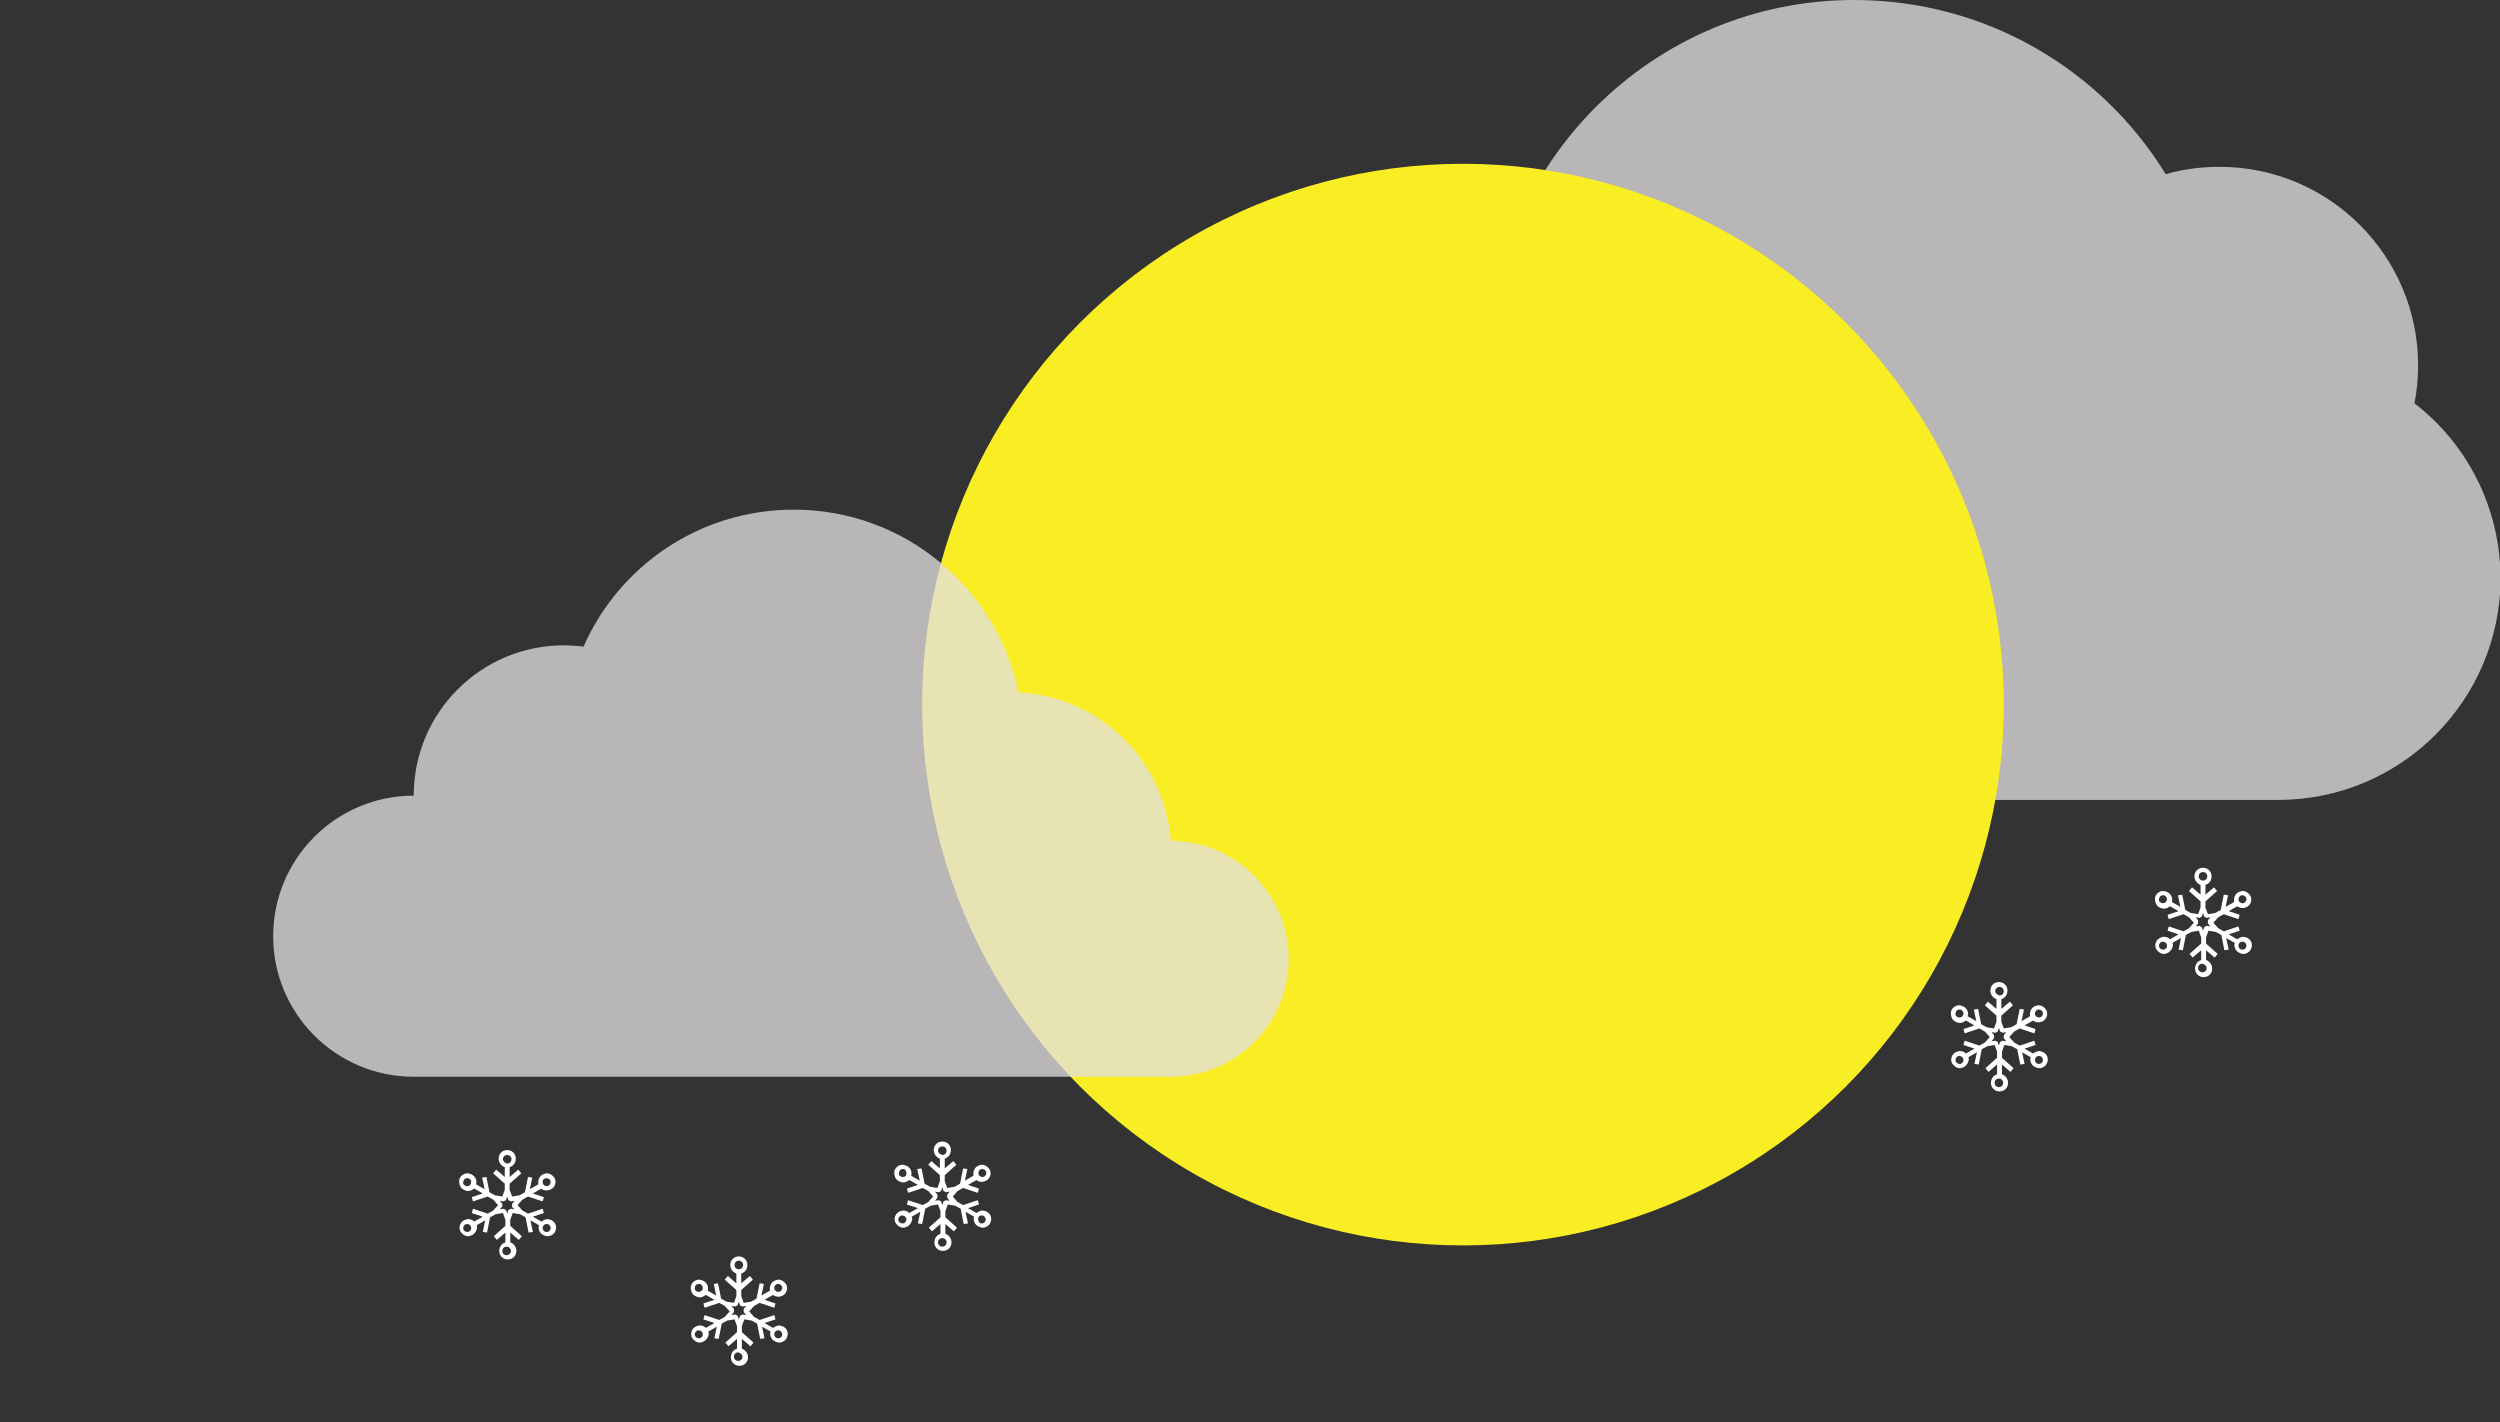 <?xml version="1.0" encoding="utf-8"?>
<!-- Generator: Adobe Illustrator 22.1.0, SVG Export Plug-In . SVG Version: 6.00 Build 0)  -->
<svg version="1.1" id="Layer_1" xmlns="http://www.w3.org/2000/svg" xmlns:xlink="http://www.w3.org/1999/xlink" x="0px" y="0px"
	 viewBox="0 0 409.1 232.7" style="enable-background:new 0 0 409.1 232.7;" xml:space="preserve">
<rect x="0" y="0" width="409.1" height="232.7" fill="#333333" stroke="none"/>
<style type="text/css">
	.st0{opacity:0.76;fill:#E2E0E0;}
	.st1{fill:#F9ED23;}
	.st2{display:none;fill:#F9ED23;}
	.st3{display:none;opacity:0.8;fill:#FFFFFF;}
	.st4{fill:#FFFFFF;}
</style>
<path class="st0" d="M395.1,66c0.4-2,0.6-4,0.6-6.2c0-17.9-14.5-32.5-32.5-32.5c-3.1,0-6,0.4-8.8,1.2C343.9,11.4,325,0,303.4,0
	c-33,0-59.8,26.8-59.8,59.8c0,0.2,0,0.4,0,0.5c-16.7,2.9-29.4,17.5-29.4,35c0,19.7,15.9,35.6,35.6,35.6h123
	c20.1,0,36.4-16.3,36.4-36.4C409.1,83,403.7,72.6,395.1,66z"/>
<circle class="st1" cx="239.4" cy="115.3" r="88.5"/>
<path class="st2" d="M217.6,108.7c-10.9-27.8-7.8-57.7,5.9-81.8c-4.4,1-8.8,2.3-13.1,4c-45.5,17.9-67.9,69.2-50,114.7
	c17.9,45.5,69.2,67.9,114.7,50c14.9-5.8,27.3-15.2,36.6-26.9C271.7,171.2,233,147.9,217.6,108.7z"/>
<path class="st3" d="M236.5,170.7c0,0-0.1,0-0.1,0c-1.5-21.2-18.6-38.1-39.9-39.1c-5.7-27.5-30.1-48.1-59.3-48.1
	c-24.8,0-46,14.8-55.4,36.1c-1.7-0.2-3.4-0.3-5.2-0.3c-21.8,0-39.5,17.7-39.5,39.5c-20.4,0-37,16.5-37,37s16.5,37,37,37h199.5
	c17.1,0,31-13.9,31-31C267.5,184.5,253.6,170.7,236.5,170.7z"/>
<path class="st0" d="M191.6,137.6C191.6,137.6,191.5,137.6,191.6,137.6c-1-13.2-11.6-23.6-24.9-24.3c-3.6-17.1-18.7-29.9-36.8-29.9
	c-15.4,0-28.6,9.2-34.4,22.4c-1.1-0.1-2.1-0.2-3.2-0.2c-13.6,0-24.6,11-24.6,24.6c-12.7,0-23,10.3-23,23c0,12.7,10.3,23,23,23h123.9
	c10.6,0,19.3-8.6,19.3-19.3C210.8,146.2,202.2,137.6,191.6,137.6z"/>
<g>
	<g id="Layer_3_23_">
		<path class="st4" d="M89.5,194.8c0.2,0,0.5-0.1,0.7-0.2c0.7-0.4,0.9-1.3,0.5-1.9c-0.3-0.4-0.7-0.7-1.2-0.7c-0.2,0-0.5,0.1-0.7,0.2
			c-0.6,0.3-0.8,1-0.7,1.6l-1.4,0.8l0.4-1.9l-0.7-0.1l-0.5,2.5l-0.9,0.5l-1.2,0.2l-0.4-1.1v-1l1.9-1.7l-0.5-0.6l-1.4,1.2V191
			c0.6-0.2,1-0.7,1-1.4c0-0.8-0.6-1.4-1.4-1.4c-0.8,0-1.4,0.6-1.4,1.4c0,0.6,0.4,1.2,1,1.4v1.6l-1.4-1.2l-0.5,0.6l1.9,1.7v1
			l-0.4,1.1l-1.2-0.2l-0.9-0.5l-0.5-2.5l-0.7,0.1l0.4,1.9l-1.4-0.8c0.2-0.6-0.1-1.3-0.7-1.6c-0.2-0.1-0.5-0.2-0.7-0.2
			c-0.5,0-1,0.3-1.2,0.7c-0.2,0.3-0.2,0.7-0.1,1.1c0.1,0.4,0.3,0.7,0.7,0.9c0.2,0.1,0.5,0.2,0.7,0.2c0.4,0,0.7-0.2,1-0.4l1.4,0.8
			l-1.8,0.6l0.2,0.7l2.4-0.8l0.9,0.5l0.8,0.9l-0.8,0.9l-0.9,0.5l-2.4-0.8l-0.2,0.7l1.8,0.6l-1.4,0.8c-0.3-0.3-0.6-0.4-1-0.4
			c-0.2,0-0.5,0.1-0.7,0.2c-0.7,0.4-0.9,1.3-0.5,1.9c0.3,0.4,0.7,0.7,1.2,0.7c0.2,0,0.5-0.1,0.7-0.2c0.3-0.2,0.6-0.5,0.7-0.9
			c0.1-0.2,0.1-0.5,0-0.7l1.4-0.8l-0.4,1.9l0.7,0.1l0.5-2.5l0.9-0.5l1.2-0.2l0.4,1.1v1l-1.9,1.7l0.5,0.6l1.4-1.2v1.6
			c-0.6,0.2-1,0.7-1,1.4c0,0.8,0.6,1.4,1.4,1.4c0.8,0,1.4-0.6,1.4-1.4c0-0.6-0.4-1.2-1-1.4v-1.6l1.4,1.2l0.5-0.6l-1.9-1.7v-1
			l0.4-1.1l1.2,0.2l0.9,0.5l0.5,2.5l0.7-0.1l-0.4-1.9l1.4,0.8c-0.2,0.6,0.1,1.3,0.7,1.6c0.2,0.1,0.5,0.2,0.7,0.2
			c0.5,0,1-0.3,1.2-0.7c0.4-0.7,0.2-1.5-0.5-1.9c-0.2-0.1-0.5-0.2-0.7-0.2c-0.4,0-0.7,0.2-1,0.4l-1.4-0.8l1.8-0.6l-0.2-0.7l-2.4,0.8
			l-0.9-0.5l-0.8-0.9l0.8-0.9l0.9-0.5l2.4,0.8l0.2-0.7l-1.8-0.6l1.4-0.8C88.7,194.7,89.1,194.8,89.5,194.8z M89.1,192.9
			c0.1-0.1,0.2-0.1,0.3-0.1c0.2,0,0.5,0.1,0.6,0.3c0.2,0.3,0.1,0.7-0.2,0.9c-0.1,0.1-0.2,0.1-0.3,0.1c-0.2,0-0.5-0.1-0.6-0.3
			C88.7,193.4,88.8,193,89.1,192.9z M77,193.8c-0.1,0.2-0.3,0.3-0.6,0.3c-0.1,0-0.2,0-0.3-0.1c-0.2-0.1-0.3-0.2-0.3-0.4
			c0-0.2,0-0.3,0.1-0.5c0.1-0.2,0.3-0.3,0.6-0.3c0.1,0,0.2,0,0.3,0.1C77.1,193,77.2,193.4,77,193.8z M77.1,201.1
			c0,0.2-0.2,0.3-0.3,0.4c-0.1,0.1-0.2,0.1-0.3,0.1c-0.2,0-0.5-0.1-0.6-0.3c-0.2-0.3-0.1-0.7,0.2-0.9c0.1-0.1,0.2-0.1,0.3-0.1
			c0.2,0,0.5,0.1,0.6,0.3C77.1,200.8,77.1,200.9,77.1,201.1z M88.9,200.6c0.1-0.2,0.3-0.3,0.6-0.3c0.1,0,0.2,0,0.3,0.1
			c0.3,0.2,0.4,0.6,0.2,0.9c-0.1,0.2-0.3,0.3-0.6,0.3c-0.1,0-0.2,0-0.3-0.1C88.8,201.3,88.7,200.9,88.9,200.6z M82.3,189.7
			c0-0.4,0.3-0.7,0.7-0.7c0.4,0,0.7,0.3,0.7,0.7c0,0.4-0.3,0.7-0.7,0.7C82.6,190.3,82.3,190,82.3,189.7z M83.6,204.7
			c0,0.4-0.3,0.7-0.7,0.7c-0.4,0-0.7-0.3-0.7-0.7c0-0.4,0.3-0.7,0.7-0.7C83.3,204,83.6,204.3,83.6,204.7z M84.2,197.9l-0.6-0.1
			l-0.4,0.2l-0.2,0.6l-0.2-0.6l-0.4-0.2l-0.6,0.1l0.4-0.5V197l-0.4-0.5l0.6,0.1l0.4-0.2l0.2-0.6l0.2,0.6l0.4,0.2l0.6-0.1l-0.4,0.5
			v0.5L84.2,197.9z"/>
	</g>
</g>
<g>
	<g id="Layer_3_1_">
		<path class="st4" d="M127.4,212.2c0.2,0,0.5-0.1,0.7-0.2c0.7-0.4,0.9-1.3,0.5-1.9c-0.3-0.4-0.7-0.7-1.2-0.7
			c-0.2,0-0.5,0.1-0.7,0.2c-0.6,0.3-0.8,1-0.7,1.6l-1.4,0.8l0.4-1.9l-0.7-0.1l-0.5,2.5l-0.9,0.5l-1.2,0.2l-0.4-1.1v-1l1.9-1.7
			l-0.5-0.6l-1.4,1.2v-1.6c0.6-0.2,1-0.7,1-1.4c0-0.8-0.6-1.4-1.4-1.4c-0.8,0-1.4,0.6-1.4,1.4c0,0.6,0.4,1.2,1,1.4v1.6l-1.4-1.2
			l-0.5,0.6l1.9,1.7v1l-0.4,1.1l-1.2-0.2l-0.9-0.5l-0.5-2.5l-0.7,0.1l0.4,1.9l-1.4-0.8c0.2-0.6-0.1-1.3-0.7-1.6
			c-0.2-0.1-0.5-0.2-0.7-0.2c-0.5,0-1,0.3-1.2,0.7c-0.2,0.3-0.2,0.7-0.1,1.1c0.1,0.4,0.3,0.7,0.7,0.9c0.2,0.1,0.5,0.2,0.7,0.2
			c0.4,0,0.7-0.2,1-0.4l1.4,0.8l-1.8,0.6l0.2,0.7l2.4-0.8l0.9,0.5l0.8,0.9l-0.8,0.9l-0.9,0.5l-2.4-0.8l-0.2,0.7l1.8,0.6l-1.4,0.8
			c-0.3-0.3-0.6-0.4-1-0.4c-0.2,0-0.5,0.1-0.7,0.2c-0.7,0.4-0.9,1.3-0.5,1.9c0.3,0.4,0.7,0.7,1.2,0.7c0.2,0,0.5-0.1,0.7-0.2
			c0.3-0.2,0.6-0.5,0.7-0.9c0.1-0.2,0.1-0.5,0-0.7l1.4-0.8l-0.4,1.9l0.7,0.1l0.5-2.5l0.9-0.5l1.2-0.2l0.4,1.1v1l-1.9,1.7l0.5,0.6
			l1.4-1.2v1.6c-0.6,0.2-1,0.7-1,1.4c0,0.8,0.6,1.4,1.4,1.4c0.8,0,1.4-0.6,1.4-1.4c0-0.6-0.4-1.2-1-1.4v-1.6l1.4,1.2l0.5-0.6
			l-1.9-1.7v-1l0.4-1.1l1.2,0.2l0.9,0.5l0.5,2.5l0.7-0.1l-0.4-1.9l1.4,0.8c-0.2,0.6,0.1,1.3,0.7,1.6c0.2,0.1,0.5,0.2,0.7,0.2
			c0.5,0,1-0.3,1.2-0.7c0.4-0.7,0.2-1.5-0.5-1.9c-0.2-0.1-0.5-0.2-0.7-0.2c-0.4,0-0.7,0.2-1,0.4l-1.4-0.8l1.8-0.6l-0.2-0.7l-2.4,0.8
			l-0.9-0.5l-0.8-0.9l0.8-0.9l0.9-0.5l2.4,0.8l0.2-0.7l-1.8-0.6l1.4-0.8C126.6,212,127,212.2,127.4,212.2z M127,210.2
			c0.1-0.1,0.2-0.1,0.3-0.1c0.2,0,0.5,0.1,0.6,0.3c0.2,0.3,0.1,0.7-0.2,0.9c-0.1,0.1-0.2,0.1-0.3,0.1c-0.2,0-0.5-0.1-0.6-0.3
			C126.6,210.8,126.7,210.4,127,210.2z M114.9,211.1c-0.1,0.2-0.3,0.3-0.6,0.3c-0.1,0-0.2,0-0.3-0.1c-0.2-0.1-0.3-0.2-0.3-0.4
			c0-0.2,0-0.3,0.1-0.5c0.1-0.2,0.3-0.3,0.6-0.3c0.1,0,0.2,0,0.3,0.1C115,210.4,115.1,210.8,114.9,211.1z M115,218.5
			c0,0.2-0.2,0.3-0.3,0.4c-0.1,0.1-0.2,0.1-0.3,0.1c-0.2,0-0.5-0.1-0.6-0.3c-0.2-0.3-0.1-0.7,0.2-0.9c0.1-0.1,0.2-0.1,0.3-0.1
			c0.2,0,0.5,0.1,0.6,0.3C115,218.1,115,218.3,115,218.5z M126.8,218c0.1-0.2,0.3-0.3,0.6-0.3c0.1,0,0.2,0,0.3,0.1
			c0.3,0.2,0.4,0.6,0.2,0.9c-0.1,0.2-0.3,0.3-0.6,0.3c-0.1,0-0.2,0-0.3-0.1C126.7,218.7,126.6,218.3,126.8,218z M120.2,207
			c0-0.4,0.3-0.7,0.7-0.7c0.4,0,0.7,0.3,0.7,0.7c0,0.4-0.3,0.7-0.7,0.7C120.5,207.7,120.2,207.4,120.2,207z M121.5,222
			c0,0.4-0.3,0.7-0.7,0.7c-0.4,0-0.7-0.3-0.7-0.7c0-0.4,0.3-0.7,0.7-0.7C121.2,221.4,121.5,221.7,121.5,222z M122.1,215.2l-0.6-0.1
			l-0.4,0.2l-0.2,0.6l-0.2-0.6l-0.4-0.2l-0.6,0.1l0.4-0.5v-0.5l-0.4-0.5l0.6,0.1l0.4-0.2l0.2-0.6l0.2,0.6l0.4,0.2l0.6-0.1l-0.4,0.5
			v0.5L122.1,215.2z"/>
	</g>
</g>
<g>
	<g id="Layer_3_2_">
		<path class="st4" d="M160.7,193.4c0.2,0,0.5-0.1,0.7-0.2c0.7-0.4,0.9-1.3,0.5-1.9c-0.3-0.4-0.7-0.7-1.2-0.7
			c-0.2,0-0.5,0.1-0.7,0.2c-0.6,0.3-0.8,1-0.7,1.6l-1.4,0.8l0.4-1.9l-0.7-0.1l-0.5,2.5l-0.9,0.5l-1.2,0.2l-0.4-1.1v-1l1.9-1.7
			L156,190l-1.4,1.2v-1.6c0.6-0.2,1-0.7,1-1.4c0-0.8-0.6-1.4-1.4-1.4c-0.8,0-1.4,0.6-1.4,1.4c0,0.6,0.4,1.2,1,1.4v1.6l-1.4-1.2
			l-0.5,0.6l1.9,1.7v1l-0.4,1.1l-1.2-0.2l-0.9-0.5l-0.5-2.5l-0.7,0.1l0.4,1.9l-1.4-0.8c0.2-0.6-0.1-1.3-0.7-1.6
			c-0.2-0.1-0.5-0.2-0.7-0.2c-0.5,0-1,0.3-1.2,0.7c-0.2,0.3-0.2,0.7-0.1,1.1c0.1,0.4,0.3,0.7,0.7,0.9c0.2,0.1,0.5,0.2,0.7,0.2
			c0.4,0,0.7-0.2,1-0.4l1.4,0.8l-1.8,0.6l0.2,0.7l2.4-0.8l0.9,0.5l0.8,0.9l-0.8,0.9l-0.9,0.5l-2.4-0.8l-0.2,0.7l1.8,0.6l-1.4,0.8
			c-0.3-0.3-0.6-0.4-1-0.4c-0.2,0-0.5,0.1-0.7,0.2c-0.7,0.4-0.9,1.3-0.5,1.9c0.3,0.4,0.7,0.7,1.2,0.7c0.2,0,0.5-0.1,0.7-0.2
			c0.3-0.2,0.6-0.5,0.7-0.9c0.1-0.2,0.1-0.5,0-0.7l1.4-0.8l-0.4,1.9l0.7,0.1l0.5-2.5l0.9-0.5l1.2-0.2l0.4,1.1v1l-1.9,1.7l0.5,0.6
			l1.4-1.2v1.6c-0.6,0.2-1,0.7-1,1.4c0,0.8,0.6,1.4,1.4,1.4s1.4-0.6,1.4-1.4c0-0.6-0.4-1.2-1-1.4v-1.6l1.4,1.2l0.5-0.6l-1.9-1.7v-1
			l0.4-1.1l1.2,0.2l0.9,0.5l0.5,2.5l0.7-0.1l-0.4-1.9l1.4,0.8c-0.2,0.6,0.1,1.3,0.7,1.6c0.2,0.1,0.5,0.2,0.7,0.2
			c0.5,0,1-0.3,1.2-0.7c0.4-0.7,0.2-1.5-0.5-1.9c-0.2-0.1-0.5-0.2-0.7-0.2c-0.4,0-0.7,0.2-1,0.4l-1.4-0.8l1.8-0.6l-0.2-0.7l-2.4,0.8
			l-0.9-0.5l-0.8-0.9l0.8-0.9l0.9-0.5l2.4,0.8l0.2-0.7l-1.8-0.6l1.4-0.8C160,193.3,160.3,193.4,160.7,193.4z M160.4,191.4
			c0.1-0.1,0.2-0.1,0.3-0.1c0.2,0,0.5,0.1,0.6,0.3c0.2,0.3,0.1,0.7-0.2,0.9c-0.1,0.1-0.2,0.1-0.3,0.1c-0.2,0-0.5-0.1-0.6-0.3
			C160,192,160.1,191.6,160.4,191.4z M148.3,192.3c-0.1,0.2-0.3,0.3-0.6,0.3c-0.1,0-0.2,0-0.3-0.1c-0.2-0.1-0.3-0.2-0.3-0.4
			c0-0.2,0-0.3,0.1-0.5c0.1-0.2,0.3-0.3,0.6-0.3c0.1,0,0.2,0,0.3,0.1C148.3,191.6,148.4,192,148.3,192.3z M148.3,199.7
			c0,0.2-0.2,0.3-0.3,0.4c-0.1,0.1-0.2,0.1-0.3,0.1c-0.2,0-0.5-0.1-0.6-0.3c-0.2-0.3-0.1-0.7,0.2-0.9c0.1-0.1,0.2-0.1,0.3-0.1
			c0.2,0,0.5,0.1,0.6,0.3C148.3,199.4,148.4,199.5,148.3,199.7z M160.1,199.2c0.1-0.2,0.3-0.3,0.6-0.3c0.1,0,0.2,0,0.3,0.1
			c0.3,0.2,0.4,0.6,0.2,0.9c-0.1,0.2-0.3,0.3-0.6,0.3c-0.1,0-0.2,0-0.3-0.1C160.1,199.9,160,199.5,160.1,199.2z M153.5,188.3
			c0-0.4,0.3-0.7,0.7-0.7c0.4,0,0.7,0.3,0.7,0.7c0,0.4-0.3,0.7-0.7,0.7C153.8,188.9,153.5,188.6,153.5,188.3z M154.9,203.3
			c0,0.4-0.3,0.7-0.7,0.7c-0.4,0-0.7-0.3-0.7-0.7c0-0.4,0.3-0.7,0.7-0.7C154.6,202.6,154.9,202.9,154.9,203.3z M155.4,196.5
			l-0.6-0.1l-0.4,0.2l-0.2,0.6l-0.2-0.6l-0.4-0.2l-0.6,0.1l0.4-0.5v-0.5l-0.4-0.5l0.6,0.1l0.4-0.2l0.2-0.6l0.2,0.6l0.4,0.2l0.6-0.1
			l-0.4,0.5v0.5L155.4,196.5z"/>
	</g>
</g>
<g>
	<g id="Layer_3_4_">
		<path class="st4" d="M333.6,167.3c0.2,0,0.5-0.1,0.7-0.2c0.7-0.4,0.9-1.3,0.5-1.9c-0.3-0.4-0.7-0.7-1.2-0.7
			c-0.2,0-0.5,0.1-0.7,0.2c-0.6,0.3-0.8,1-0.7,1.6l-1.4,0.8l0.4-1.9l-0.7-0.1l-0.5,2.5l-0.9,0.5l-1.2,0.2l-0.4-1.1v-1l1.9-1.7
			l-0.5-0.6l-1.4,1.2v-1.6c0.6-0.2,1-0.7,1-1.4c0-0.8-0.6-1.4-1.4-1.4s-1.4,0.6-1.4,1.4c0,0.6,0.4,1.2,1,1.4v1.6l-1.4-1.2l-0.5,0.6
			l1.9,1.7v1l-0.4,1.1l-1.2-0.2l-0.9-0.5l-0.5-2.5l-0.7,0.1l0.4,1.9l-1.4-0.8c0.2-0.6-0.1-1.3-0.7-1.6c-0.2-0.1-0.5-0.2-0.7-0.2
			c-0.5,0-1,0.3-1.2,0.7c-0.2,0.3-0.2,0.7-0.1,1.1c0.1,0.4,0.3,0.7,0.7,0.9c0.2,0.1,0.5,0.2,0.7,0.2c0.4,0,0.7-0.2,1-0.4l1.4,0.8
			l-1.8,0.6l0.2,0.7l2.4-0.8l0.9,0.5l0.8,0.9l-0.8,0.9l-0.9,0.5l-2.4-0.8l-0.2,0.7l1.8,0.6l-1.4,0.8c-0.3-0.3-0.6-0.4-1-0.4
			c-0.2,0-0.5,0.1-0.7,0.2c-0.7,0.4-0.9,1.3-0.5,1.9c0.3,0.4,0.7,0.7,1.2,0.7c0.2,0,0.5-0.1,0.7-0.2c0.3-0.2,0.6-0.5,0.7-0.9
			c0.1-0.2,0.1-0.5,0-0.7l1.4-0.8l-0.4,1.9l0.7,0.1l0.5-2.5l0.9-0.5l1.2-0.2l0.4,1.1v1l-1.9,1.7l0.5,0.6l1.4-1.2v1.6
			c-0.6,0.2-1,0.7-1,1.4c0,0.8,0.6,1.4,1.4,1.4s1.4-0.6,1.4-1.4c0-0.6-0.4-1.2-1-1.4v-1.6l1.4,1.2l0.5-0.6l-1.9-1.7v-1l0.4-1.1
			l1.2,0.2l0.9,0.5l0.5,2.5l0.7-0.1l-0.4-1.9l1.4,0.8c-0.2,0.6,0.1,1.3,0.7,1.6c0.2,0.1,0.5,0.2,0.7,0.2c0.5,0,1-0.3,1.2-0.7
			c0.4-0.7,0.2-1.5-0.5-1.9c-0.2-0.1-0.5-0.2-0.7-0.2c-0.4,0-0.7,0.2-1,0.4l-1.4-0.8l1.8-0.6l-0.2-0.7l-2.4,0.8l-0.9-0.5l-0.8-0.9
			l0.8-0.9l0.9-0.5l2.4,0.8l0.2-0.7l-1.8-0.6l1.4-0.8C332.9,167.2,333.3,167.3,333.6,167.3z M333.3,165.3c0.1-0.1,0.2-0.1,0.3-0.1
			c0.2,0,0.5,0.1,0.6,0.3c0.2,0.3,0.1,0.7-0.2,0.9c-0.1,0.1-0.2,0.1-0.3,0.1c-0.2,0-0.5-0.1-0.6-0.3
			C332.9,165.9,333,165.5,333.3,165.3z M321.2,166.2c-0.1,0.2-0.3,0.3-0.6,0.3c-0.1,0-0.2,0-0.3-0.1c-0.2-0.1-0.3-0.2-0.3-0.4
			c0-0.2,0-0.3,0.1-0.5c0.1-0.2,0.3-0.3,0.6-0.3c0.1,0,0.2,0,0.3,0.1C321.3,165.5,321.4,165.9,321.2,166.2z M321.3,173.6
			c0,0.2-0.2,0.3-0.3,0.4c-0.1,0.1-0.2,0.1-0.3,0.1c-0.2,0-0.5-0.1-0.6-0.3c-0.2-0.3-0.1-0.7,0.2-0.9c0.1-0.1,0.2-0.1,0.3-0.1
			c0.2,0,0.5,0.1,0.6,0.3C321.3,173.3,321.3,173.4,321.3,173.6z M333.1,173.1c0.1-0.2,0.3-0.3,0.6-0.3c0.1,0,0.2,0,0.3,0.1
			c0.3,0.2,0.4,0.6,0.2,0.9c-0.1,0.2-0.3,0.3-0.6,0.3c-0.1,0-0.2,0-0.3-0.1C333,173.8,332.9,173.4,333.1,173.1z M326.5,162.2
			c0-0.4,0.3-0.7,0.7-0.7c0.4,0,0.7,0.3,0.7,0.7c0,0.4-0.3,0.7-0.7,0.7C326.8,162.8,326.5,162.5,326.5,162.2z M327.8,177.2
			c0,0.4-0.3,0.7-0.7,0.7c-0.4,0-0.7-0.3-0.7-0.7c0-0.4,0.3-0.7,0.7-0.7C327.5,176.5,327.8,176.8,327.8,177.2z M328.3,170.4
			l-0.6-0.1l-0.4,0.2l-0.2,0.6l-0.2-0.6l-0.4-0.2l-0.6,0.1l0.4-0.5v-0.5l-0.4-0.5l0.6,0.1l0.4-0.2l0.2-0.6l0.2,0.6l0.4,0.2l0.6-0.1
			l-0.4,0.5v0.5L328.3,170.4z"/>
	</g>
</g>
<g>
	<g id="Layer_3_3_">
		<path class="st4" d="M367,148.6c0.2,0,0.5-0.1,0.7-0.2c0.7-0.4,0.9-1.3,0.5-1.9c-0.3-0.4-0.7-0.7-1.2-0.7c-0.2,0-0.5,0.1-0.7,0.2
			c-0.6,0.3-0.8,1-0.7,1.6l-1.4,0.8l0.4-1.9l-0.7-0.1l-0.5,2.5l-0.9,0.5l-1.2,0.2l-0.4-1.1v-1l1.9-1.7l-0.5-0.6l-1.4,1.2v-1.6
			c0.6-0.2,1-0.7,1-1.4c0-0.8-0.6-1.4-1.4-1.4s-1.4,0.6-1.4,1.4c0,0.6,0.4,1.2,1,1.4v1.6l-1.4-1.2l-0.5,0.6l1.9,1.7v1l-0.4,1.1
			l-1.2-0.2l-0.9-0.5l-0.5-2.5l-0.7,0.1l0.4,1.9l-1.4-0.8c0.2-0.6-0.1-1.3-0.7-1.6c-0.2-0.1-0.5-0.2-0.7-0.2c-0.5,0-1,0.3-1.2,0.7
			c-0.2,0.3-0.2,0.7-0.1,1.1c0.1,0.4,0.3,0.7,0.7,0.9c0.2,0.1,0.5,0.2,0.7,0.2c0.4,0,0.7-0.2,1-0.4l1.4,0.8l-1.8,0.6l0.2,0.7
			l2.4-0.8l0.9,0.5l0.8,0.9l-0.8,0.9l-0.9,0.5l-2.4-0.8l-0.2,0.7l1.8,0.6l-1.4,0.8c-0.3-0.3-0.6-0.4-1-0.4c-0.2,0-0.5,0.1-0.7,0.2
			c-0.7,0.4-0.9,1.3-0.5,1.9c0.3,0.4,0.7,0.7,1.2,0.7c0.2,0,0.5-0.1,0.7-0.2c0.3-0.2,0.6-0.5,0.7-0.9c0.1-0.2,0.1-0.5,0-0.7l1.4-0.8
			l-0.4,1.9l0.7,0.1l0.5-2.5l0.9-0.5l1.2-0.2l0.4,1.1v1l-1.9,1.7l0.5,0.6l1.4-1.2v1.6c-0.6,0.2-1,0.7-1,1.4c0,0.8,0.6,1.4,1.4,1.4
			c0.8,0,1.4-0.6,1.4-1.4c0-0.6-0.4-1.2-1-1.4v-1.6l1.4,1.2l0.5-0.6l-1.9-1.7v-1l0.4-1.1l1.2,0.2l0.9,0.5l0.5,2.5l0.7-0.1l-0.4-1.9
			l1.4,0.8c-0.2,0.6,0.1,1.3,0.7,1.6c0.2,0.1,0.5,0.2,0.7,0.2c0.5,0,1-0.3,1.2-0.7c0.4-0.7,0.2-1.5-0.5-1.9
			c-0.2-0.1-0.5-0.2-0.7-0.2c-0.4,0-0.7,0.2-1,0.4l-1.4-0.8l1.8-0.6l-0.2-0.7l-2.4,0.8l-0.9-0.5l-0.8-0.9l0.8-0.9l0.9-0.5l2.4,0.8
			l0.2-0.7l-1.8-0.6l1.4-0.8C366.2,148.4,366.6,148.6,367,148.6z M366.6,146.6c0.1-0.1,0.2-0.1,0.3-0.1c0.2,0,0.5,0.1,0.6,0.3
			c0.2,0.3,0.1,0.7-0.2,0.9c-0.1,0.1-0.2,0.1-0.3,0.1c-0.2,0-0.5-0.1-0.6-0.3C366.2,147.2,366.3,146.8,366.6,146.6z M354.5,147.5
			c-0.1,0.2-0.3,0.3-0.6,0.3c-0.1,0-0.2,0-0.3-0.1c-0.2-0.1-0.3-0.2-0.3-0.4c0-0.2,0-0.3,0.1-0.5c0.1-0.2,0.3-0.3,0.6-0.3
			c0.1,0,0.2,0,0.3,0.1C354.6,146.8,354.7,147.2,354.5,147.5z M354.6,154.9c0,0.2-0.2,0.3-0.3,0.4c-0.1,0.1-0.2,0.1-0.3,0.1
			c-0.2,0-0.5-0.1-0.6-0.3c-0.2-0.3-0.1-0.7,0.2-0.9c0.1-0.1,0.2-0.1,0.3-0.1c0.2,0,0.5,0.1,0.6,0.3
			C354.6,154.5,354.6,154.7,354.6,154.9z M366.4,154.4c0.1-0.2,0.3-0.3,0.6-0.3c0.1,0,0.2,0,0.3,0.1c0.3,0.2,0.4,0.6,0.2,0.9
			c-0.1,0.2-0.3,0.3-0.6,0.3c-0.1,0-0.2,0-0.3-0.1C366.3,155.1,366.2,154.7,366.4,154.4z M359.8,143.4c0-0.4,0.3-0.7,0.7-0.7
			c0.4,0,0.7,0.3,0.7,0.7c0,0.4-0.3,0.7-0.7,0.7C360.1,144.1,359.8,143.8,359.8,143.4z M361.1,158.4c0,0.4-0.3,0.7-0.7,0.7
			c-0.4,0-0.7-0.3-0.7-0.7c0-0.4,0.3-0.7,0.7-0.7C360.8,157.8,361.1,158.1,361.1,158.4z M361.7,151.6l-0.6-0.1l-0.4,0.2l-0.2,0.6
			l-0.2-0.6l-0.4-0.2l-0.6,0.1l0.4-0.5v-0.5l-0.4-0.5l0.6,0.1l0.4-0.2l0.2-0.6l0.2,0.6l0.4,0.2l0.6-0.1l-0.4,0.5v0.5L361.7,151.6z"
			/>
	</g>
</g>
</svg>
